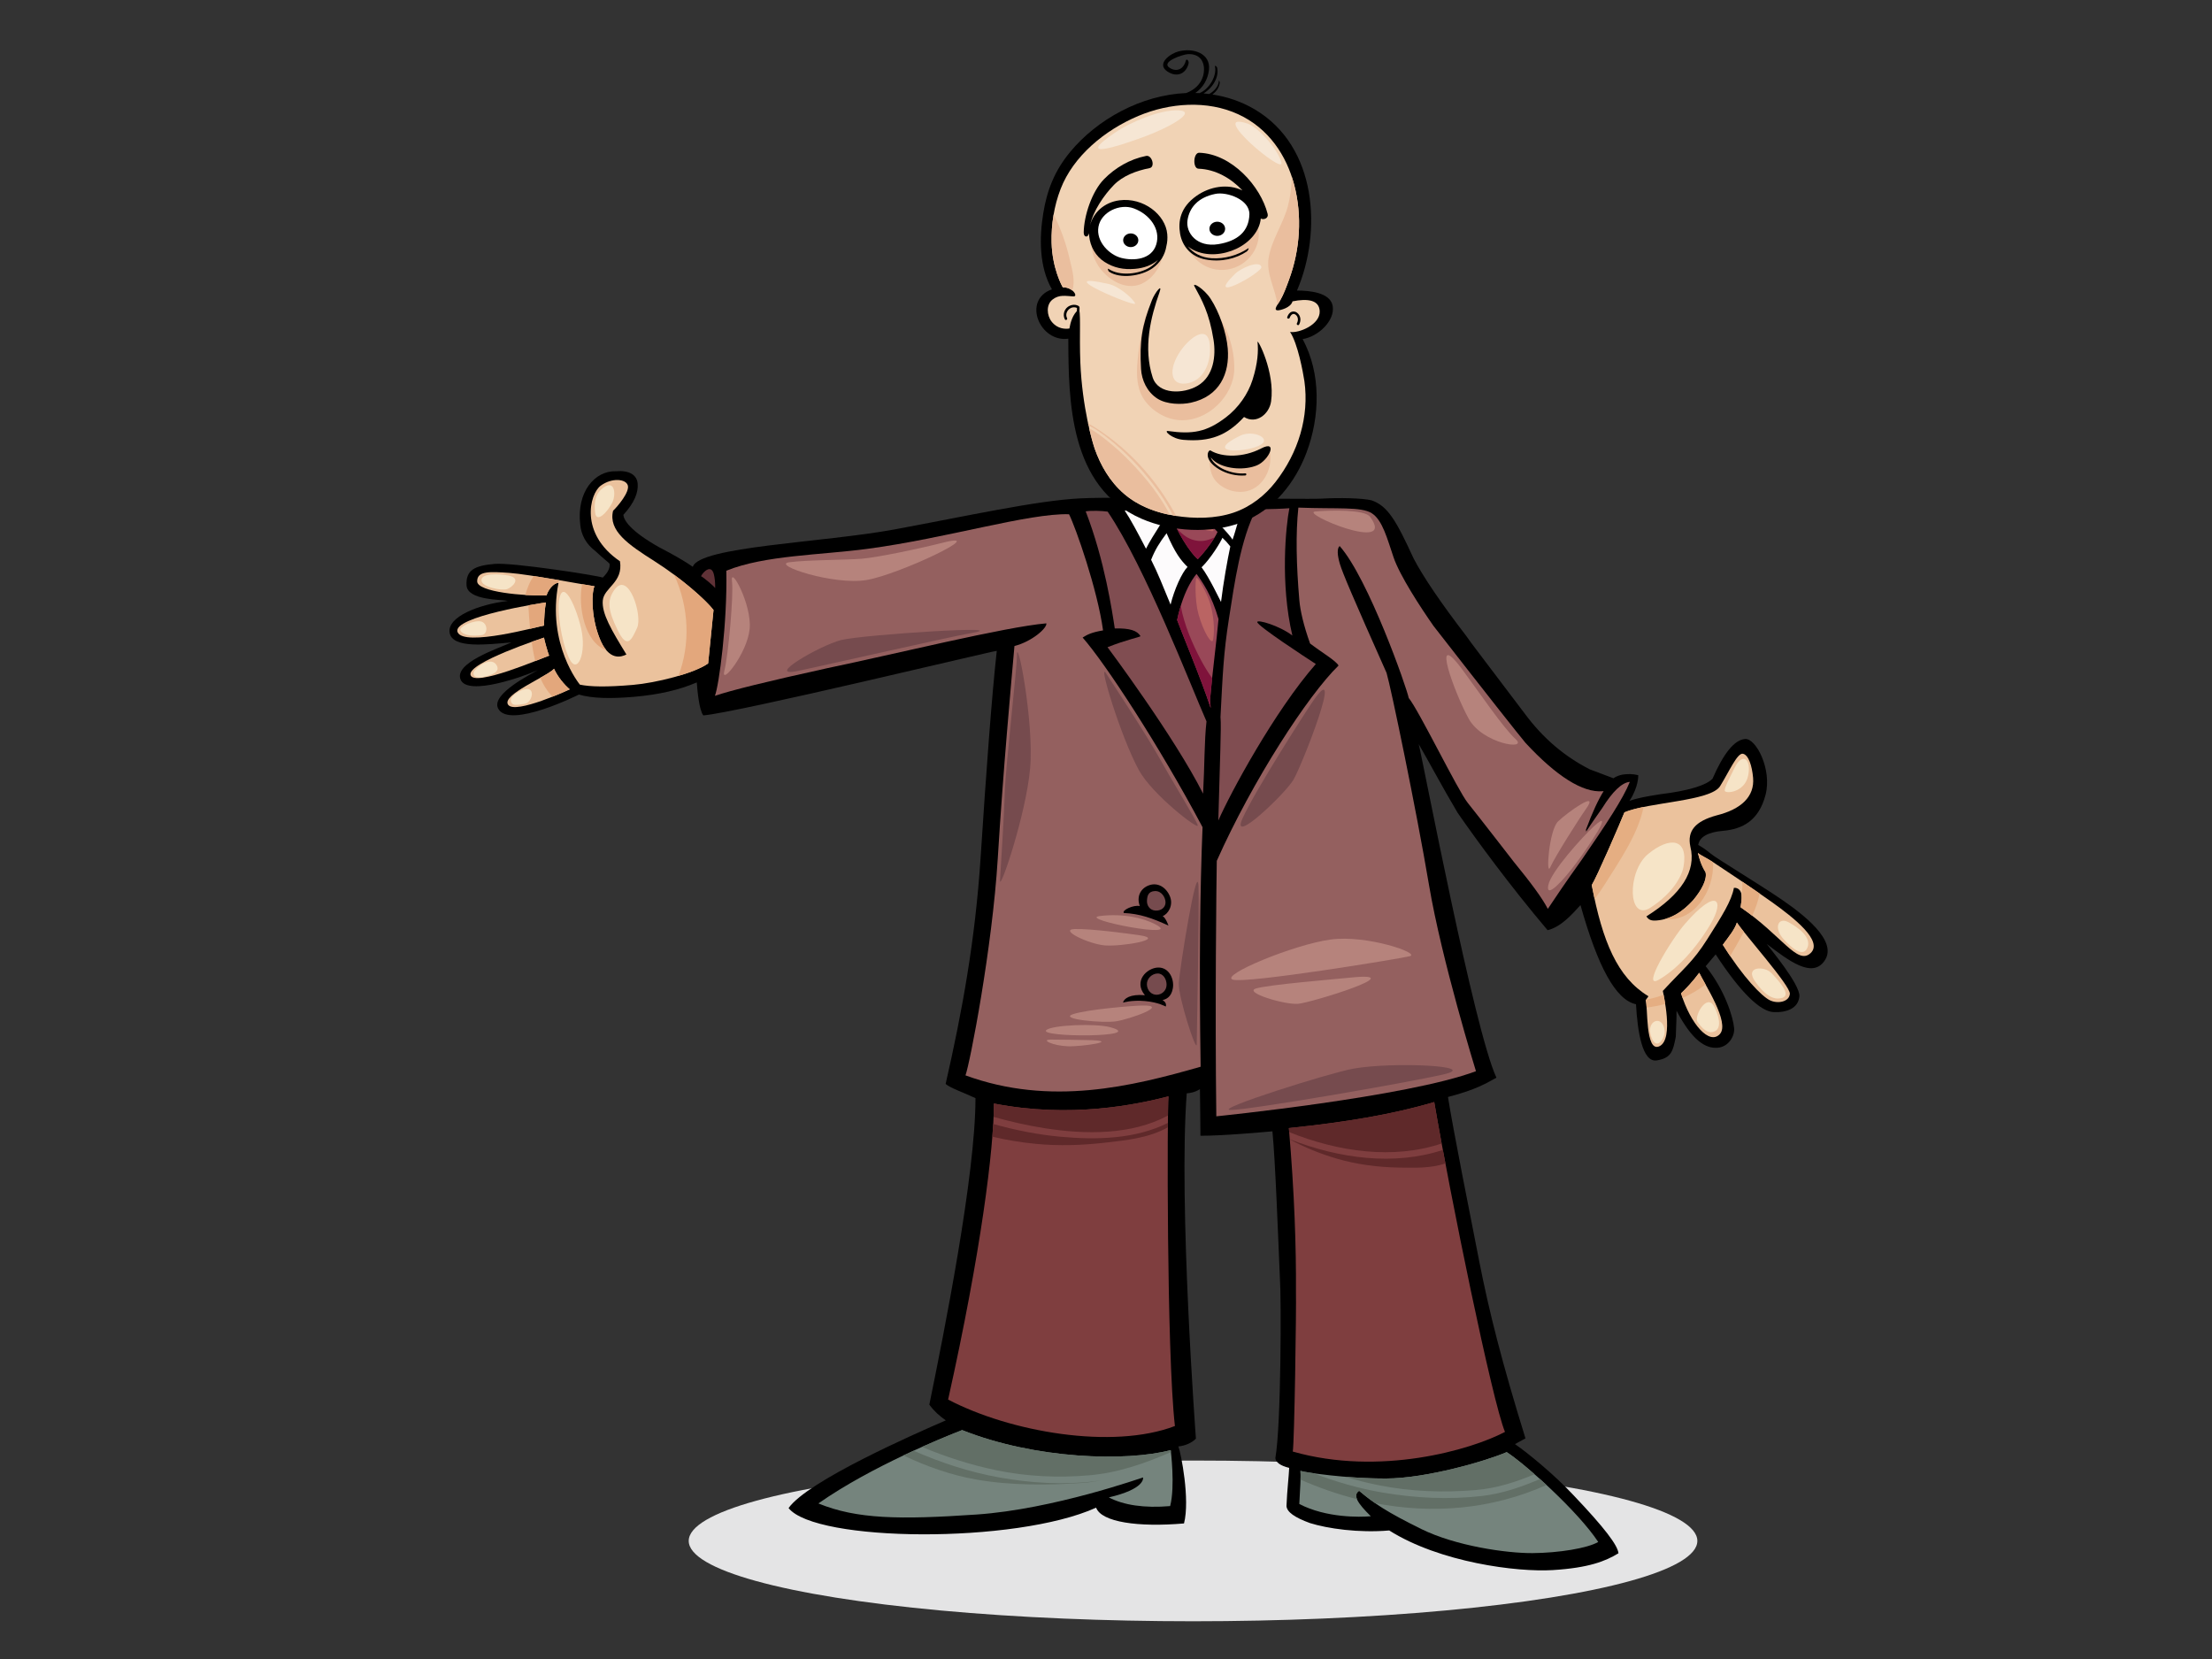 <?xml version="1.0" encoding="utf-8"?>
<!-- Generator: Adobe Illustrator 17.0.0, SVG Export Plug-In . SVG Version: 6.00 Build 0)  -->
<!DOCTYPE svg PUBLIC "-//W3C//DTD SVG 1.1//EN" "http://www.w3.org/Graphics/SVG/1.1/DTD/svg11.dtd">
<svg version="1.1" id="Layer_1" xmlns="http://www.w3.org/2000/svg" xmlns:xlink="http://www.w3.org/1999/xlink" x="0px" y="0px"
	 width="800px" height="600px" viewBox="0 0 800 600" enable-background="new 0 0 800 600" xml:space="preserve">
<rect x="0" y="0" width="800" height="600" fill="#333333" stroke="none"/>
<g>
	<g>
		<ellipse fill="#E4E4E5" cx="431.478" cy="557.289" rx="182.393" ry="29.063"/>
		<path d="M323.499,191.478c-25.779,4.765-70.574,6.137-72.934,13.516c-2.309-1.608-4.973-3.186-8.389-5.061
			c-10.961-5.562-16.449-10.511-16.728-13.739c3.967-4.319,5.453-8.061,5.174-11.29c-0.279-3.229-3.173-4.875-7.838-4.473
			c-7.658-0.257-14.314,7.468-12.936,19.277c0.309,3.588,2.053,7.052,5.531,9.643c3.148,2.984,5.066,4.263,5.098,4.623
			c0.123,1.435-0.471,2.931-2.471,4.911c-2.602-0.859-32.641-5.499-39.101-4.943c-7.174,0.618-10.473,2.178-10.174,7.744
			c0.297,5.566,13.017,5.087,14.874,5.65c-10.374,1.254-21.959,5.711-20.989,11.505c0.974,5.793,13.383,4.268,22.353,3.495
			c-4.87,2.227-20.963,7.461-18.356,13.51c2.608,6.048,23.026-1.261,27.893-3.488c-2.06,1.261-17.066,8.621-14.346,13.888
			c3.942,7.632,29.206-5.048,29.206-5.048c4.817,1.392,11.338,1.554,19.95,0.812c8.968-0.773,16.41-2.5,22.682-5.209
			c0.214,2.807,0.841,10.085,2.377,11.938c12.557-1.082,103.969-23.165,106.122-23.351c-1.81,16.192-3.858,44.13-5.828,74.495
			c-1.972,30.365-6.721,56.054-12.668,82.144c1.874,1.576,6.27,2.99,10.794,5.13c0.006,27.957-11.353,84.723-16.688,110.846
			c1.691,2.336,3.646,4.087,5.954,5.695c-11.492,4.962-50.009,21.942-56.864,31.719c9.753,12.319,82.076,13.041,111.234-0.151
			c1.9,5.258,15.276,7.127,31.78,5.705c2.235-8.636-1.093-25.392-2.027-27.847c2.337-0.24,4.739-1.192,6.336-2.819
			c0,0-6.349-85.152-3.317-124.895c1.079-0.093,2.706-0.238,4.767-1.499c0.136,5.791,0.109,11.798,0.182,16.851
			c8.345,0.006,22.447-1.294,26.036-1.603c1.048,10.629,2.024,37.124,2.729,53.692c0.464,5.382,0.47,52.558-1.67,64.481
			c0.123,1.434,1.682,2.748,5.004,3.544c-0.112,2.901-0.754,8.018-0.978,13.819c0.186,2.153,2.884,4.09,8.483,6.14
			c6.315,1.981,17.552,3.635,28.672,2.677c18.381,11.576,46.251,15.133,59.181,14.327c12.931-0.805,19.005-3.188,23.724-6.078
			c-0.247-2.869-5.079-9.26-16.207-20.953c-7.171-7.695-16.991-15.639-21.218-18.531c0,0,2.135-1.178,3.796-2.067
			c-8.511-27.462-13.135-45.797-16.7-63.937c-3.564-18.14-9.434-47.587-11.326-59.544c10.486-2.683,14.202-5.195,17.524-6.973
			c-8.076-17.31-26.48-114.272-28.112-120.638c3.816,6.539,8.146,14.84,14.066,24.812c6.607,9.552,18.864,26.313,32.547,42.483
			c4.827-1.146,8.816-5.686,11.898-9.083c6.254,22.232,12.719,34.326,20.08,35.862c0.552,9.828,2.261,21.174,7.535,20.311
			c5.276-0.863,5.852-3.393,6.854-8.539c0.254-5.444,0.304-9.064,0.274-9.421c5.743,10.921,10.579,13.749,14.885,13.379
			c3.945-0.34,6.19-4.196,5.943-7.066c-0.341-3.948-3.326-13.764-10.288-22.407c1.31-1.557,2.623-3.115,3.607-4.285
			c9.16,14.028,16.242,20.675,20.994,20.876c4.751,0.201,8.893-1.377,9.285-5.688c0.392-4.31-11.388-18.262-11.807-18.949
			c7.732,5.839,16.629,12.882,21.098,5.771c4.469-7.111-8.037-16.561-15.612-21.787c-7.575-5.227-23.7-14.945-25.647-16.585
			c-1.95-1.639-3.477-2.593-4.615-3.216c0.47-2.934,3.574-4.647,8.956-5.111c7.176-0.618,12.976-3.772,15.388-12.991
			c2.412-9.22-3.459-20.568-7.407-20.228c-3.945,0.34-7.85,5.375-11.772,14.389c-2.327,2.368-8.659,4.361-19.036,5.616
			c-4.991,0.791-8.547,1.46-10.996,2.394c3.433-5.253,3.173-9.31,3.173-9.31c-2.215-0.533-3.651-0.409-5.085-0.285
			c-1.076,0.092-2.84,0.606-3.855,1.415l-8.59-3.234c-9.076-4.639-16.869-11.197-23.415-20.031
			c-13.059-17.309-20.382-26.798-21.225-28.173c-9.364-12.204-15.582-21.428-19.037-27.998c-6.232-13.559-9.314-19.082-15.271-21.1
			c-3.322-0.797-11.541-0.991-18.048-0.608c-6.508,0.383-71.274-0.858-87.093-0.104
			C375.051,180.981,349.275,186.714,323.499,191.478z"/>
		<path fill="#804D51" d="M436.348,260.902c-0.817,7.3-0.667,15.97-1.235,26.139c-10.397-20.686-34.561-52.969-34.561-52.969
			c6.99-2.772,11.609-3.607,11.939-3.998c-1.263-2.06-3.905-2.901-9.318-2.796c-0.891-5.864-3.643-24.606-10.517-42.341
			c2.261-0.348,5.937-0.181,7.947,0.104C414.156,205.003,430.51,247.67,436.348,260.902z"/>
		<path fill="#FDFBFC" d="M414.464,198.456c-3.038-5.882-5.622-10.719-7.696-13.795c5.802,0.224,11.215,0.119,16.27,0.045
			C422.711,185.094,416.931,193.545,414.464,198.456z"/>
		<path fill="#994858" d="M432.686,184.6c1.59,1.67,4.055,3.763,7.655,7.789c-1.23,2.697-4.179,6.759-7.148,9.853
			c-3.037-2.555-7.785-10.594-8.772-14.041c0.985-1.17,1.97-2.338,3.312-3.539C429.167,184.538,431.221,184.364,432.686,184.6z"/>
		<path fill="#FDFBFC" d="M423.356,218.665c-3.193-7.677-4.424-11.012-7.041-16.207c1.485-3.742,3.001-6.129,5.593-9.606
			c3.16,7.318,5.216,9.861,7.585,12.188C427.496,207.019,424.677,213.227,423.356,218.665z"/>
		<path fill="#94605F" d="M386.626,185.983c2.415,4.751,10.323,27.358,12.309,42.007c-4.275,0.73-5.65,1.516-7.391,2.582
			c8.125,9.227,27.639,38.957,43.373,68.599c-0.922,22.851-1.242,50.89-0.692,86.628c-24.855,7.122-54.276,14.377-85.044,3.123
			c1.611-4.361,9.69-46.029,11.677-78.491c1.987-32.462,4.888-63.737,6.033-76.788c6.447-1.655,11.903-6.591,11.533-8.203
			c-15.068,1.298-55.368,11.26-79.16,16.201c-21.639,4.756-35.087,8.084-40.705,10.014c1.485-3.743,4.527-26.507,4.131-45.26
			c14.023-5.637,33.87-5.597,51.264-7.93C342.424,194.646,372.133,185.544,386.626,185.983z"/>
		<path fill="#804D51" d="M467.403,229.852c-4.645-3.576-12.793-5.939-12.7-4.862c0.125,1.435,17.742,12.929,21.187,15.161
			c-14.956,17.055-30.99,46.81-35.265,56.599c0.595-22.463,1.087-33.773,0.808-37.001c-0.031-0.359-0.031-0.359-0.031-0.359
			c0.823-15.613,1.059-22.821,3.07-35.687c2.01-12.866,4.191-28.601,9.821-39.472c5.414-0.105,9.519-0.21,12.031-0.426
			C465.056,190.059,462.944,211.007,467.403,229.852z"/>
		<path fill="#94605F" d="M518.439,226.364c19.51,25.066,30.466,38.942,33.286,42.313c11.16,12.05,20.716,18.094,27.893,17.476
			l0.357-0.031c-1.905,3.055-4.046,7.578-6.389,13.925c0,0,0.03,0.357,0.061,0.717c2.233-3.446,4.171-6.144,5.777-8.449
			c3.812-6.112,7.151-9.293,10.022-9.54l0,0c-2.375,5.988-8.45,15.186-17.445,28.253c-5.808,8.09-9.651,13.843-12.211,17.678
			c-2.164-4.15-6.247-9.582-12.309-17.012c0,0-13.096-16.916-16.658-21.335c-3.564-4.421-17.711-33.536-21.342-37.921
			c-0.668-3.557-14.567-43.203-24.979-54.957c-1.014,0.81-0.852,3.341,0.098,6.526c0.952,3.185,4.769,12.211,16.87,39.361
			c1.508,4.931,10.775,49.554,15.351,76.723c4.576,27.169,16.977,67.32,16.977,67.32c-24.774,9.337-93.905,16.323-93.905,16.323
			c-0.504-39.498,0.041-85.519,0.171-92.397c12.877-28.924,32.982-59.904,44.038-70.63c-0.986-1.798-6.107-4.759-10.296-7.966
			c-2.383-6.663-3.564-11.984-3.873-15.572c-1.113-12.916-1.355-24.1-0.364-33.584c14.219,0.552,22.699-0.405,26.561,2.048
			c3.864,2.454,5.593,9.236,7.859,15.912C506.256,208.223,513.905,219.888,518.439,226.364z"/>
		<path fill="#FDFBFC" d="M449.384,184.243c-1.249,2.275-2.165,6.845-3.618,10.945c-0.873-1.732-8.504-9.561-10.032-10.513
			C440.399,184.273,445.796,184.552,449.384,184.243z"/>
		<path fill="#FDFBFC" d="M434.564,205.175c3.335-3.226,6.941-9.188,7.536-10.684c1.006,0.924,1.835,1.81,2.861,3.132
			c-1.033,4.787-2.514,13.139-3.361,20.081C441.179,217.017,437.414,208.906,434.564,205.175z"/>
		<path fill="#994858" d="M437.865,256.08c-3.44-10.547-10.996-28.554-12.143-31.845c2.486-11.875,7.031-16.661,7.031-16.661
			c1.985,2.697,5.485,7.688,7.94,16.326c-0.724,8.375-2.179,18.751-3.075,29.311c0.061,0.718,0.092,1.075,0.154,1.794
			C437.802,255.363,437.834,255.723,437.865,256.08z"/>
		<path fill="#7F133B" d="M431.23,195.171c3.122,1,5.425,0.359,8.06-0.827c-1.486,2.485-3.779,5.482-6.095,7.898
			c-2.356-1.982-5.733-7.253-7.593-11.132C427.167,192.844,428.97,194.448,431.23,195.171z"/>
		<path fill="#7F133B" d="M437.865,256.08c-3.44-10.547-10.996-28.554-12.143-31.845c0.393-1.88,0.842-3.564,1.313-5.098
			c1.235,6.959,4.377,14.059,7.337,19.639c1.214,2.287,2.551,4.451,4.011,6.489c-0.277,2.618-0.539,5.275-0.766,7.945
			L437.865,256.08z"/>
		<path fill="#EBC29D" d="M236.737,202.98c9.534,6.051,18.466,13.903,21.318,17.634l-1.948,19.324
			c-5.178,3.668-18.915,7.052-27.164,7.763c-9.69,0.835-15.531,0.681-19.211-0.086c0,0-12.097-14.536-7.749-36.752
			c-0.748-0.295-3.191,1.146-4.347,4.499c-7.921,0.224-24.998-1.205-25.055-5.094c-0.056-3.889,4.762-3.543,11.676-3.069
			c6.913,0.473,28.943,4.63,30.769,4.833c-0.954,1.529-1.508,10.361,1.813,18.781c3.323,8.419,7.919,6.802,9.711,5.889
			c-5.471-8.926-8.953-14.813-8.548-19.505c0.403-4.693,7.487-6.526,6.215-14.206c-14.762-10.029-10.963-24.408-6.941-27.351
			c4.022-2.943,9.104-2.465,9.789-0.067c0.684,2.397-3.669,7.562-5.338,9.153C219.965,192.006,227.205,196.929,236.737,202.98z"/>
		<path fill="#E3A77C" d="M219.239,235.087c-7.819-2.655-10.277-15.833-8.71-23.81c2.363,0.414,4.047,0.705,4.496,0.755
			c-0.954,1.529-1.508,10.361,1.813,18.781C217.588,232.716,218.406,234.085,219.239,235.087z"/>
		<path fill="#E3A77C" d="M193.07,208.33c2.982,0.46,6.234,1.003,9.309,1.529c-0.235,0.326-0.486,0.644-0.71,0.979
			c-0.967,0.081-3.004,1.543-4.034,4.524c-2.076,0.059-4.785,0.002-7.651-0.181C190.703,212.598,191.696,210.131,193.07,208.33z"/>
		<path fill="#E3A77C" d="M243.781,207.832c6.627,4.915,12.145,9.997,14.275,12.782l-1.948,19.324
			c-2.305,1.632-6.308,3.208-10.765,4.517C249.736,233.017,249.242,219.617,243.781,207.832z"/>
		<path fill="#603237" d="M258.654,212.699c-0.422-0.687-4.357-3.999-5.106-4.295c0.298-0.749,2.304-3.406,3.772-2.31
			C258.788,207.19,258.654,212.699,258.654,212.699z"/>
		<path fill="#EBC29D" d="M170.181,244.152c-1.384-4.426,26.564-13.555,26.564-13.555c0.062,0.718,1.4,5.477,1.852,6.524
			C195.785,238.084,171.568,248.577,170.181,244.152z"/>
		<path fill="#E3A77C" d="M192.273,232.137c2.665-0.95,4.472-1.541,4.472-1.541c0.062,0.718,1.4,5.477,1.852,6.524
			c-0.665,0.228-2.536,0.992-5.009,1.962C193.023,236.756,192.6,234.447,192.273,232.137z"/>
		<path fill="#EBC29D" d="M165.485,228.592c-2.154-5.544,30.895-10.616,31.97-10.709c-0.501,2.574-0.611,5.475-0.724,8.376
			C195.298,226.383,167.639,234.138,165.485,228.592z"/>
		<path fill="#E3A77C" d="M191.713,227.418c-0.266-2.777-0.452-5.597-0.64-8.486c3.541-0.644,6.098-1.023,6.382-1.048
			c-0.501,2.574-0.611,5.475-0.724,8.376C196.381,226.29,194.448,226.779,191.713,227.418z"/>
		<path fill="#EBC29D" d="M200.378,241.854c1.284,2.893,3.734,5.813,5.682,7.452c0,0-19.674,9.179-22.275,5.586
			C181.185,251.298,198.083,244.583,200.378,241.854z"/>
		<path fill="#E3A77C" d="M195.415,245.124c2.339-1.314,4.288-2.466,4.963-3.27c1.284,2.893,3.734,5.813,5.682,7.452
			c0,0-2.701,1.26-6.235,2.663C198.021,250.079,196.518,247.852,195.415,245.124z"/>
		<path d="M199.341,239.771c-0.032-0.359-0.032-0.359-0.032-0.359S199.31,239.412,199.341,239.771z"/>
		<path fill="#7F3E3F" d="M422.585,396.519c-0.44,3.291-0.716,92.417,2.34,119.22c-22.597,8.653-59.658,2.162-82.026-9.566
			c11.991-53.809,16.524-90.796,16.568-107.066C387.275,404.509,410.872,399.523,422.585,396.519z"/>
		<path fill="#7F3E3F" d="M518.71,398.573c5.845,34.139,21.042,108.48,25.589,119.292c-12.35,6.528-45.298,16.074-76.752,7.111
			c0.593-3.032,1.319-51.798,1.153-57.932c0.104-15.547-0.52-35.373-2.562-59.056C486.2,405.896,503.201,403.163,518.71,398.573z"/>
		<path fill="#5F292A" d="M377.915,408.047c-6.288-0.989-12.475-2.388-18.571-4.106c0.078-1.771,0.12-3.389,0.122-4.835
			c27.809,5.402,51.406,0.416,63.119-2.588c-0.067,0.499-0.13,2.99-0.177,6.931C409.194,410.564,392.491,410.335,377.915,408.047z"
			/>
		<path fill="#5F292A" d="M399.394,413.295c-8.121,0.912-16.355,1.19-24.503,0.419c-5.389-0.509-10.753-1.361-15.999-2.626
			c0.13-1.612,0.237-3.149,0.321-4.584c7.963,2.233,16.078,3.857,24.263,4.606c13.146,1.204,27.158,0.883,38.902-4.987
			c-0.005,0.509-0.009,1.061-0.014,1.604C415.466,411.603,407.207,412.418,399.394,413.295z"/>
		<path fill="#5F292A" d="M506.008,422.267c-7.562-0.115-15.191-1.094-22.466-3.207c-5.976-1.738-11.688-4.073-17.062-6.982
			c-0.001-0.013-0.003-0.025-0.003-0.038c17.971,7.009,37.789,9.625,55.353,3.861c0.297,1.583,0.603,3.211,0.914,4.855
			C517.491,422.593,511.447,422.35,506.008,422.267z"/>
		<path fill="#5F292A" d="M466.262,409.456c-0.043-0.492-0.081-0.975-0.125-1.468c20.062-2.092,37.064-4.824,52.573-9.415
			c0.753,4.4,1.663,9.472,2.686,14.987C503.932,419.407,484.108,416.626,466.262,409.456z"/>
		<path fill="#75847D" d="M423.198,544.695c-9.328,0.804-16.875-0.344-22.176-3.14c12.954-3.02,12.423-6.854,12.392-7.211
			c-0.36,0.032-32.331,11.496-60.228,13.405c-27.893,1.906-43.348,1.668-57.209-4.008c19.349-13.569,46.035-24.21,51.98-26.528
			c26.602,10.566,59.457,11.461,75.447,7.234C423.404,524.446,425.068,537.579,423.198,544.695z"/>
		<path fill="#75847D" d="M501.28,534.721c14.625-0.034,36.229-6.336,43.636-9.543c6.892,4.468,25.799,21.419,33.108,32.493
			c-3.922,2.293-14.309,3.964-23.739,4.031c-9.43,0.07-27.84-2.59-40.233-8.699c-12.392-6.109-17.052-9.237-22.509-13.828
			c-2.384,1.571-0.65,4.403,4.232,9.197c-3.947,0.34-16.085,0.641-25.87-4.439c0.253-5.444,0.631-9.45,0.414-11.964
			C472.175,532.533,486.655,534.753,501.28,534.721z"/>
		<path fill="#626F66" d="M393.953,533.563c-11.295,0.98-22.699,0.456-33.812-1.869c-9.214-1.924-18.108-4.797-26.697-8.4
			c6.844-3.057,12.223-5.191,14.513-6.083c26.602,10.566,59.457,11.461,75.447,7.234c0,0,0.033,0.261,0.083,0.714
			C414.046,529.296,404.376,532.657,393.953,533.563z"/>
		<path fill="#626F66" d="M391.652,536.309c-12.603,0.869-25.994,0.983-38.476-1.195c-9.247-1.613-18.015-4.738-26.44-8.73
			c1.251-0.594,2.485-1.173,3.674-1.718c9.992,4.396,20.396,7.789,31.161,9.705c11.355,2.019,23.038,2.739,34.519,1.335
			c0.697-0.085,1.385-0.201,2.075-0.307C396.037,535.833,393.871,536.154,391.652,536.309z"/>
		<path fill="#626F66" d="M533.663,538.902c-11.681,0.976-23.475,0.56-34.987-1.744c-4.169-0.836-8.269-1.873-12.304-3.078
			c4.585,0.379,9.733,0.653,14.909,0.641c14.625-0.034,36.229-6.336,43.636-9.543c2.308,1.496,5.968,4.397,10.087,8.005
			C548.232,535.986,541.33,538.262,533.663,538.902z"/>
		<path fill="#626F66" d="M497.359,543.653c-2.084-1.442-3.903-2.872-5.816-4.478c-1.088,0.716-1.31,1.698-0.776,3.006
			c-6.954-1.751-13.789-4.121-20.411-7.052c0.038-1.227,0.037-2.291-0.038-3.16c0.553,0.167,2.249,0.485,4.716,0.845
			c8.083,3.108,16.421,5.523,25.007,6.992c11.786,2.014,23.859,2.604,35.76,1.252c7.552-0.857,14.41-3.275,21.158-6.137
			c0.772,0.697,1.559,1.416,2.349,2.148C539.334,546.001,517.944,547.612,497.359,543.653z"/>
		<path fill="#EBC29D" d="M620.853,294.889c-7.768,2.114-10.719,5.623-9.508,11.302l0,0c2.207,8.845-3.21,17.265-15.898,25.226
			c0.841,1.373,1.949,1.64,3.742,1.485c5.023-0.433,9.144-2.957,13.111-7.274c3.279-3.897,5.121-7.671,4.547-10.152
			c-1.684-2.746-2.228-4.868-2.772-6.99c1.168,0.984,3.366,1.892,5.721,3.483c2.356,1.591,13.192,8.678,21.005,14.266
			c7.813,5.589,18.78,14.113,13.99,18.503c-4.794,4.389-10.308-6.342-25.289-16.617c0.234-1.466,0.469-2.931,0.346-4.366
			c-0.155-1.794-1.324-2.778-2.76-2.655c-0.833,4.709-4.331,10.204-9.607,18.541c-5.276,8.337-8.492,10.489-16.097,18.736
			c0.062,0.719,4.122,17.333-1.169,19.98c-5.29,2.65-4.169-14.821-5.041-16.554c0.625-1.137,0.982-1.168,0.952-1.529
			c-11.167-6.774-16.561-19.75-20.448-40.165c1.903-3.055,10.342-22.579,11.826-26.321c8.94-3.744,31.218-3.984,34.606-9.489
			c3.388-5.504,6.242-12.127,8.265-11.69c2.024,0.436,3.281,4.391,3.653,8.696C634.615,288.122,629.699,292.68,620.853,294.889z"/>
		<path fill="#EBC29D" d="M623.081,341.686c2.265-3.087,4.232-5.425,5.09-8.029c2.914,4.448,19.363,22.849,19.155,25.769
			c-0.205,2.919-4.412,3.741-7.284,2.308C637.171,360.302,630.479,353.547,623.081,341.686z"/>
		<path fill="#EBC29D" d="M607.968,359.253c1.67-1.588,3.996-3.959,6.589-7.433c1.775,3.825,11.213,18.074,7.451,22.161
			C618.244,378.067,611.468,370.522,607.968,359.253z"/>
		<path fill="#E5AE82" d="M580.531,319.613c-1.225,1.963-2.497,3.793-3.823,5.512c-0.354-1.625-0.7-3.284-1.029-5.017
			c1.903-3.055,10.342-22.579,11.826-26.321c1.832-0.767,4.225-1.385,6.897-1.933C592.577,301.604,585.303,311.973,580.531,319.613z
			"/>
		<path fill="#E5AE82" d="M633.704,331.191c-1.313-1.018-2.71-2.046-4.202-3.071c0.234-1.466,0.469-2.931,0.346-4.366
			c-0.003-0.024-0.008-0.043-0.01-0.066c0.28-1.578,0.38-3.2,0.302-4.816c2.029,1.368,4.158,2.819,6.237,4.258
			C635.879,325.92,634.903,328.591,633.704,331.191z"/>
		<path fill="#E5AE82" d="M614.074,308.486c1.128,0.95,3.22,1.836,5.482,3.328c0,0.025-0.013,0.043-0.01,0.069
			c0.523,10.531-7.169,21.753-17.487,20.496c3.767-1.001,7.059-3.288,10.241-6.751c3.279-3.897,5.121-7.671,4.547-10.152
			C615.162,312.73,614.619,310.608,614.074,308.486z"/>
		<path fill="#E5AE82" d="M595.322,361.552c2.172-0.436,4.294-0.995,6.331-1.802c0.165,0.839,0.388,1.995,0.601,3.338
			c-2.202,0.587-4.448,1.021-6.732,1.321c-0.081-1.298-0.174-2.264-0.347-2.607C595.226,361.708,595.273,361.632,595.322,361.552z"
			/>
		<path fill="#E5AE82" d="M629.748,338.736c-1.308,2.366-2.606,4.741-4.019,7.026c-0.87-1.284-1.753-2.641-2.648-4.076
			c2.265-3.087,4.232-5.425,5.09-8.029c0.496,0.759,1.394,1.931,2.529,3.356C630.384,337.589,630.066,338.163,629.748,338.736z"/>
		<path fill="#E5AE82" d="M608.525,360.913c-0.191-0.546-0.38-1.096-0.557-1.661c1.67-1.588,3.996-3.959,6.589-7.433
			c0.421,0.906,1.277,2.41,2.282,4.214C614.206,358.048,611.424,359.653,608.525,360.913z"/>
		<path d="M415.557,320.174c-3.216,1.167-4.547,4.252-3.328,7.517c-2.214-0.533-6.597,1.497-5.786,2.51
			c5.72,0.246,10.29,1.856,16.153,4.549c0,0-0.964-2.81-2.101-3.433c1.916-0.698,3.968-3.83,2.639-7.097
			C421.806,320.951,418.772,319.009,415.557,320.174z"/>
		<path fill="#764B4E" d="M421.526,326.474c-0.065,1.694-1.537,2.982-3.659,2.848c-2.121-0.134-3.122-1.947-3.047-3.536
			c0.073-1.589,0.34-3.406,2.861-3.518C420.205,322.156,421.591,324.78,421.526,326.474z"/>
		<path d="M406.177,362.616c0,0,2.973-0.994,7.863-0.572c4.891,0.423,7.557,1.987,7.557,1.987c0,0,0.626-1.32-1.15-2.328
			c1.239-0.317,3.183-1.013,3.738-4.319c0.553-3.306-1.388-7.596-5.387-7.462c-3.997,0.133-8.969,4.888-4.729,10.01
			C408.751,359.439,406.41,361.15,406.177,362.616z"/>
		<path fill="#764B4E" d="M414.792,356.07c-0.085-2.209,1.874-3.96,3.874-3.994c2.003-0.034,3.237,2.01,3.242,4.059
			c0.008,2.048-1.631,3.578-3.525,3.636C416.487,359.828,414.877,358.279,414.792,356.07z"/>
		<path fill="#F6E4C7" d="M608.884,313.41c-0.547,3.214-3.651,9.448-11.915,14.828c-8.265,5.381-8.635-13.057-0.86-19.41
			C603.881,302.475,610.636,303.112,608.884,313.41z"/>
		<path fill="#F6E4C7" d="M627.323,277.723c-1.267,2.627-3.659,7.012-3.555,8.221c0.104,1.209,7.173,0.803,8.466-5.398
			C633.527,274.345,630.077,272.005,627.323,277.723z"/>
		<path fill="#F6E4C7" d="M609.446,334.065c-5.081,5.842-16.003,23.908-9.616,20.314c6.389-3.595,13.453-11.106,18.77-20.088
			C623.914,325.308,620.895,320.9,609.446,334.065z"/>
		<path fill="#F6E4C7" d="M640.615,351.879c-2.398-2.521-9.831-2.553-5.818,3.139c3.237,4.592,6.511,6.941,9.84,5.85
			C647.968,359.776,643.292,354.693,640.615,351.879z"/>
		<path fill="#F6E4C7" d="M645.267,339.908c2.103,2.259,6.669,6.732,8.372,2.932c1.702-3.8-3.28-7.43-6.896-9.351
			C643.127,331.568,641.24,335.588,645.267,339.908z"/>
		<path fill="#F6E4C7" d="M619.942,364.012c1.285,2.432,3.078,7.447,0.361,8.899c-2.716,1.453-4.99-1.395-6.373-3.306
			C612.548,367.693,617.275,358.965,619.942,364.012z"/>
		<path fill="#F6E4C7" d="M602.049,373.064c0.122,2.258-3,7.566-4.931,1.643C595.186,368.784,601.713,366.801,602.049,373.064z"/>
		<path fill="#F6E4C7" d="M222.312,213.175c-2.91,3.905-2.379,7.715,1.068,14.725c3.447,7.01,4.982,3.63,7.033-0.809
			C232.466,222.651,227.375,206.385,222.312,213.175z"/>
		<path fill="#F6E4C7" d="M202.171,217.346c-0.523,3.854,0.595,13.954,3.604,20.596c3.006,6.641,6.546-1.782,4.335-10.928
			C207.901,217.867,203.289,209.131,202.171,217.346z"/>
		<path fill="#F6E4C7" d="M217.375,177.066c-2.008,1.838-2.64,4.693-2.111,8.504c0.533,3.81,4.617-0.601,6.169-3.779
			C222.988,178.612,222.264,172.585,217.375,177.066z"/>
		<path fill="#F6E4C7" d="M183.925,208.161c-3.134-0.628-9.827-0.979-9.802,1.657c0.023,2.636,7.431,3.824,9.213,3.265
			C185.114,212.525,188.882,209.155,183.925,208.161z"/>
		<path fill="#F6E4C7" d="M174.199,224.832c-2.303-0.817-8.578,1.754-7.634,3.296c0.947,1.542,3.837,2.105,7.648,1.573
			C176.443,229.391,176.502,225.649,174.199,224.832z"/>
		<path fill="#F6E4C7" d="M171.662,242.505c-0.974,1.082-0.344,3.074,2.847,2.394c3.187-0.681,6.542-1.782,5.107-4.297
			C178.185,238.087,174.44,239.424,171.662,242.505z"/>
		<path fill="#F6E4C7" d="M188.326,249.797c-1.64,0.767-4.057,2.379-3.515,3.957c0.542,1.577,1.934,1.254,4.939,0.792
			C192.755,254.084,194.18,247.06,188.326,249.797z"/>
		<path fill="#BA6463" d="M438.825,191.679c-0.917-1.048-5.202-5.511-6.691-6.102c-1.489-0.59-2.831,0.553-2.331,2.77
			C430.304,190.564,440.077,193.113,438.825,191.679z"/>
		<path fill="#BA6463" d="M433.428,222.044c-1.384-5.049-1.084-12.509-0.812-12.979c0.486-0.84,4.095,5.811,5.127,9.422
			s1.692,8.896,1.006,12.86C438.361,233.589,435.232,228.63,433.428,222.044z"/>
		<path fill="#B6837C" d="M341.005,196.274c-9.243,2.342-23.733,5.314-29.25,5.79c-5.516,0.475-19.906,0.408-26.368,1.292
			c-6.463,0.884,16.09,8.421,28.013,6.412C325.323,207.76,358.601,191.816,341.005,196.274z"/>
		<path fill="#B6837C" d="M264.743,210.367c0.618,4.529-1.304,26.592-2.776,32.276c-1.471,5.684,8.286-6.272,9.154-15.173
			C271.987,218.568,263.858,203.904,264.743,210.367z"/>
		<path fill="#B6837C" d="M417.619,334.165c-4.195-2.116-11.453-3.917-19.862-2.865
			C389.348,332.351,429.239,340.028,417.619,334.165z"/>
		<path fill="#B6837C" d="M412.085,338.238c-3.987-0.575-17.533-2.412-23.402-2.233c-5.869,0.179,5.046,5.45,10.971,5.92
			C405.578,342.395,422.016,339.67,412.085,338.238z"/>
		<path fill="#B6837C" d="M412.969,363.66c-3.257,0.078-19.498,1.354-24.902,3.127c-5.405,1.774,10.747,3.324,15.587,2.579
			C408.493,368.623,423.409,363.415,412.969,363.66z"/>
		<path fill="#B6837C" d="M401.549,371.51c-5.382-1.459-20.991-0.806-23.122,1.013C375.205,375.27,415.273,375.23,401.549,371.51z"
			/>
		<path fill="#B6837C" d="M393.124,376.159c-2.626-0.036-9.171-0.19-13.092-0.179c-3.922,0.011,0.845,2.216,6.093,2.417
			C391.372,378.598,406.216,376.338,393.124,376.159z"/>
		<path fill="#B6837C" d="M495.478,186.883c-1.938-2.62-13.937-2.395-19.778-1.891C469.86,185.495,505.469,200.406,495.478,186.883z
			"/>
		<path fill="#B6837C" d="M528.66,241.886c6.482,8.69,14.91,21.272,19.519,25.451c4.609,4.179-11.951,1.684-16.98-7.363
			C526.171,250.927,517.202,226.528,528.66,241.886z"/>
		<path fill="#B6837C" d="M576.4,298.903c-3.911,3.581-15.588,16.381-16.466,21.361c-0.879,4.979,5.405-1.773,10.093-8.062
			C574.715,305.914,584.276,291.686,576.4,298.903z"/>
		<path fill="#B6837C" d="M573.568,292.609c-2.286,3.186-11.257,17.316-12.896,21.053c-1.639,3.737-0.498-13.361,2.821-16.589
			C566.81,293.846,578.822,285.291,573.568,292.609z"/>
		<path fill="#B6837C" d="M481.198,339.8c-13.238,1.794-40.077,12.935-35.365,14.49c4.711,1.555,59.836-7.446,63.999-8.459
			C513.994,344.819,494.446,338.004,481.198,339.8z"/>
		<path fill="#B6837C" d="M488.594,353.546c-6.807,0.686-29.529,2.545-34.313,3.938c-4.784,1.393,10.322,5.975,15.19,5.556
			C474.338,362.621,510.957,351.292,488.594,353.546z"/>
		<path fill="#764B4E" d="M350.376,229.138c-6.456,1.093-48.764,10.741-61.604,13.482c-12.841,2.741,7.71-9.164,15.386-11.133
			C311.833,229.518,370.031,225.809,350.376,229.138z"/>
		<path fill="#764B4E" d="M367.765,237.447c0.057,3.962-4.08,39.907-4.326,48.428c-0.247,8.521-1.516,27.918-1.773,32.517
			c-0.258,4.599,9.4-23.694,10.893-40.495C374.052,261.096,367.63,228.305,367.765,237.447z"/>
		<path fill="#764B4E" d="M399.997,243.495c2.411,3.716,14.288,21.652,19.699,31.32c5.41,9.668,12.99,21.764,13.482,23.683
			c0.492,1.919-16.478-11.097-21.344-20.063C405.227,266.255,396.98,238.852,399.997,243.495z"/>
		<path fill="#764B4E" d="M474.759,253.724c-2.763,4.03-21.06,32.545-25.44,42.402c-4.38,9.858,15.257-8.834,18.407-14.009
			C470.876,276.942,486.665,236.352,474.759,253.724z"/>
		<path fill="#764B4E" d="M489.472,386.489c-8.711,1.555-50.7,14.83-44.479,14.949c6.221,0.117,63.238-9.701,77.023-12.85
			C535.802,385.438,503.637,383.961,489.472,386.489z"/>
		<path fill="#764B4E" d="M433.43,320.379c0.372,7.222-0.606,53.665-0.622,57.263c-0.017,3.597-6.702-17.076-6.472-21.999
			C426.564,350.72,432.944,310.941,433.43,320.379z"/>
	</g>
	<g>
		<path d="M481.992,110.712c-0.8-4.98-8.411-5.607-12.911-5.637c9.019-21.047,7.457-52.091-15.316-65.532
			c-4.805-2.835-9.972-4.56-15.266-5.369c1.017-0.792,2.344-2.076,2.641-4.168c0.071-0.487-0.315-1.148-0.338-0.66
			c-0.089,1.844-1.674,3.648-3.496,4.655c-0.674-0.085-1.349-0.165-2.027-0.22c3.438-2.071,5.705-6.076,4.901-9.333
			c-0.118-0.478-0.902-0.918-0.782-0.44c0.793,3.212-1.947,8.22-5.612,9.672c-0.492-0.025-0.985-0.045-1.478-0.056
			c2.749-1.906,4.528-4.819,4.933-8.378c0.677-5.917-5.664-8.071-11.05-6.642c-3.059,0.812-8.059,4.483-4.032,7.213
			c3.624,2.454,6.892,0.698,7.706-2.862c0.22-0.955-0.776-1.969-0.996-1.009c-0.575,2.509-2.751,4.279-5.522,2.787
			c-4.214-2.27,4.464-5.041,6.193-5.144c5.282-0.314,6.636,4.032,5.575,7.892c-0.817,2.964-3.178,5.067-6.099,6.166
			c-16.327,0.709-32.216,9.506-41.974,21.302c-5.642,6.821-8.387,13.854-9.743,22.247c-1.429,8.831-1.5,19.327,3.144,27.436
			c-10.901,3.896-4.37,19.297,5.93,17.856c0.07,22.472,0.338,53.734,26.5,65.124c10.842,4.718,25.041,5.515,36.218,1.3
			c11.738-4.426,19.467-14.696,23.426-25.236c4.886-13.006,5.355-28.483-1.397-41.042
			C476.67,121.785,482.847,116.039,481.992,110.712z"/>
		<path fill="#F1D3B5" d="M466.567,120.054c2.812,4.218,4.685,14.568,5.187,17.797c1.788,12.8-2.159,25.81-10.449,36.465
			c-3.746,4.816-8.976,8.997-15.144,11.08c-6.681,2.255-14.211,2.249-21.173,1.152c-6.889-1.085-13.411-3.588-18.496-7.991
			c-5.107-4.421-8.411-10.193-10.557-16.216c-0.79-2.217-4.548-14.96-5.219-31.295c-0.411-10.019,0.335-19.831-0.735-18.989
			c-2.037,1.607-2.877,4.703-3.211,6.753c-1.472,0.239-4.349,0.18-6.422-2.473c-1.784-2.281-2.074-6.148,0.335-8.017
			c2.408-1.868,4.683-1.266,7.531-1.121c1.807,0.092-0.172-3.339-3.835-3.294c-0.352-0.55-3.831-6.977-4.052-16.159
			c-0.16-6.537,0.869-13.216,3.257-19.406c4.551-11.789,15.831-21.258,28.187-26.442c11.221-4.706,24.789-5.747,36.049-0.572
			c11.027,5.068,17.491,14.962,20.253,25.55c2.922,11.227,2.144,23.421-1.903,34.344c-0.916,2.468-1.864,5.155-3.201,7.462
			c-0.861,1.476-2.631,3.547-0.804,3.557c0.826,0.004,4.688-0.927,5.285-3.256c5.417-1.085,9.616-0.541,9.833,3.497
			C477.548,117.421,469.713,120.594,466.567,120.054z"/>
		<path fill="#EABE9E" d="M440.95,124.559c0.258,3.418,0.487,7.377-1.05,10.592c-2.111,4.418-6.917,7.461-12.006,7.923
			c-18.475,1.679-12.276-22.386-10.557-33.053c-0.017-0.062-0.019-0.129-0.001-0.203v-0.855c-2.556,2.788-3.529,6.947-4.261,10.425
			c-0.793,3.774-1.37,7.629-1.693,11.466c-0.368,4.352-0.338,9.166,2.033,13.071c2.622,4.316,7.847,7.704,13.188,8.029
			c10.27,0.624,19.587-8.877,19.793-18.339c0.159-7.351-2.518-16.735-8.364-22.105C439.404,115.765,440.619,120.113,440.95,124.559z
			"/>
		<path fill="#EABE9E" d="M438.783,165.495c-1.295-0.383-1.427,1.087-1.299,2.385c0.121,1.241,0.363,2.511,0.805,3.69
			c1.466,3.907,6.149,6.402,10.401,6.334c8.286-0.128,12.462-9.436,10.164-16.225C454.033,165.93,444.52,169.739,438.783,165.495z"
			/>
		<path fill="#EABE9E" d="M465.808,74.471c-1.672,6.361-5.763,12.003-6.949,18.516c-1.092,5.984,2.415,11.388,3.154,17.2
			c0.312-0.504,0.678-1.036,0.954-1.506c1.337-2.307,2.285-4.994,3.201-7.462c4.047-10.923,4.826-23.117,1.903-34.344
			c-0.26-0.996-0.564-1.983-0.889-2.962C467.115,67.478,466.717,71.015,465.808,74.471z"/>
		<path fill="#EABE9E" d="M384.46,85.47c-0.961-2.676-2.076-5.335-3.398-7.89c-0.578,3.368-0.819,6.784-0.737,10.163
			c0.221,9.182,3.7,15.61,4.052,16.159c1.457-0.018,2.64,0.517,3.434,1.158c1.136-3.323,0.013-7.219-0.747-10.515
			C386.362,91.483,385.526,88.44,384.46,85.47z"/>
		<path fill="#EABE9E" d="M439.902,97.492c7.732,1.147,14.687-4.612,15.322-11.864c0.257-2.933-0.55-6.104-3.566-7.514
			c-2.595-1.211-5.634-1.473-8.494-1.338c-3.108,0.145-6.257,0.649-9.173,1.7c-2.256,0.814-5.827,2.207-6.542,4.645
			c-0.019,0.069-0.052,0.125-0.092,0.17C428.152,89.683,432.781,96.436,439.902,97.492z"/>
		<path fill="#EABE9E" d="M413.189,171.816c-3.76-4.354-7.868-8.465-12.403-12.11c-1.751-1.406-4.221-3.432-6.878-4.814
			c0.896,3.91,1.706,6.548,2.027,7.449c2.146,6.022,5.45,11.795,10.557,16.216c4.618,3.998,10.425,6.415,16.611,7.642
			C420.423,180.991,416.9,176.118,413.189,171.816z"/>
		<path fill="#EABE9E" d="M393.503,153.055c0.06,0.271,0.117,0.542,0.174,0.804c2.266,1.08,4.378,2.613,6.027,3.868
			c5.21,3.966,9.953,8.546,14.14,13.471c3.888,4.576,7.587,9.716,10.349,15.202c0.265,0.047,0.528,0.106,0.795,0.148
			c0.135,0.021,0.274,0.039,0.411,0.06C418.111,173.001,407.3,161.099,393.503,153.055z"/>
		<path fill="#EABE9E" d="M420.627,85.823c-6.817-1.918-16.033-7.36-22.805-2.739c-4.813,3.284-2.995,9.775-0.16,13.708
			c3.408,4.728,10.252,8.843,16.194,5.349C419.422,98.865,421.82,91.723,420.627,85.823z"/>
		<path d="M430.72,145.633c10.369-2.292,14.059-10.538,13.313-19.592c-0.462-5.63-3.023-13.155-6.221-18.023
			c-2.412-3.675-6.751-6.181-5.818-4.461c2.607,4.823,5.351,9.524,6.911,19.423c0.886,5.626,0.097,13.075-5.744,16.528
			c-5.131,3.032-14.246,3.312-16.29-3.028c-3.454-10.714-0.739-21.662,2.469-30.744c1.258-3.562-1.644,0.083-2.715,2.795
			c-3.683,9.335-4.514,14.91-3.95,24.921c0.224,3.965,2.121,8.287,5.922,10.714C421.988,146.329,427.357,146.374,430.72,145.633z"/>
		<path d="M459.702,145.202c-0.658,4.52-5.3,8.369-9.783,5.613c-6.145,6.647-12.211,9.08-21.942,8.258
			c-4.282-0.361-7.199-3.427-5.552-3.194c8.897,1.265,13.981,0.362,20.925-4.926c4.569-3.48,8.006-8.432,9.646-13.58
			c1.942-6.088,2.14-10.549,1.805-13.625C454.615,122.016,461.241,134.654,459.702,145.202z"/>
		<path d="M456.075,162.208c-6.354,3.317-14.067,3.295-18.263,0.724c-0.777-0.477-3.008,3.227,3.235,6.884
			c2.679,1.57,6.134,2.397,9.303,2.14c0.538-0.043,0.542-0.804,0-0.76c-2.602,0.21-5.16-0.325-7.506-1.331
			c-1.751-0.751-4.388-2.491-4.957-4.46c0.505,0.668,1.211,1.357,2.132,1.928c3.897,2.407,10.326,2.725,14.583,0.964
			C458.917,166.514,462.43,158.893,456.075,162.208z"/>
		<path d="M422.157,84.69c-0.606-7.045-8.636-13.393-17.326-12.238c-5.551,0.737-9.49,4.522-10.623,9.099
			c1.112-5.239,5.099-11.034,8.64-14.651c3.285-3.357,8.159-5.164,12.926-6.102c2.123-0.422,0.855-4.826-1.265-4.408
			c-5.903,1.166-11.211,4.309-15.227,8.413c-4.38,4.475-7.249,13.183-7.341,19.27c-0.028,1.863,1.594,1.954,1.924,0.28
			c0.003,0.373,0.023,0.746,0.062,1.12c0.389,3.66,2.272,7.172,5.576,9.274c3.375,2.145,6.845,2.828,10.894,2.496
			c3.356-0.274,6.309-1.37,8.429-3.261c-0.782,1.027-1.743,1.942-2.889,2.669c-3.99,2.528-10.961,3.328-15.027,0.596
			c-0.435-0.294-0.165,0.763,0.266,1.048c3.92,2.595,11.463,1.65,15.664-1.295c2.809-1.971,4.533-4.927,5.005-8.023
			C422.17,87.692,422.293,86.268,422.157,84.69z"/>
		<path fill="#FFFFFF" d="M418.169,88.437c-1.696,5.473-8.12,5.957-12.534,4.871c-4.414-1.085-9.303-5.914-8.366-11.279
			c0.938-5.365,7.734-8.545,12.798-6.655C415.886,77.544,419.865,82.964,418.169,88.437z"/>
		<path d="M458.464,77.384c-2.533-10.05-12.977-21.738-24.738-22.138c-2.177-0.074-2.44,5.693-0.272,5.767
			c6.191,0.209,11.793,3.493,15.905,7.871c-5.291-2.577-11.821-1.473-16.697,2.001c-5.76,4.101-6.649,9.115-5.861,13.652
			c0.789,4.534,3.953,8.318,9.214,9.309c5.636,1.06,11.073-0.31,14.912-2.904c0.429-0.291,0.946-1.412,0.506-1.12
			c-3.812,2.521-8.505,3.858-13.238,3.566c-3.715-0.228-6.714-1.862-8.58-4.3c0.517,0.446,1.102,0.855,1.775,1.206
			c5.084,2.652,11.238,1.809,15.721-0.301c5.015-2.361,8.472-6.605,8.865-10.947C457.145,79.634,458.841,78.876,458.464,77.384z"/>
		<path fill="#FFFFFF" d="M440.619,88.305c-7.733,1.262-11.846-4.08-11.141-8.675c0.706-4.615,3.866-8.281,10.134-9.519
			c4.134-0.817,12.428,2.042,12.25,7.465C451.659,83.665,447.646,87.159,440.619,88.305z"/>
		<ellipse cx="440.243" cy="82.747" rx="2.843" ry="2.561"/>
		<ellipse cx="408.949" cy="86.893" rx="2.742" ry="2.472"/>
		<path fill="#F6E6D4" d="M403.512,47.792c4.996-3.387,16.026-8.288,22.83-7.872c6.805,0.415-3.51,6.213-12.51,9.528
			C404.831,52.762,387.929,58.356,403.512,47.792z"/>
		<path fill="#F6E6D4" d="M451.148,44.684c3.799,1.265,10.973,9.115,12.291,14.086C464.757,63.742,436.22,39.713,451.148,44.684z"/>
		<path fill="#F6E6D4" d="M427.88,125.676c3.3-4.153,8.999-8.078,9.658-1.036c0.659,7.043-2.634,13.465-8.78,14.086
			C422.611,139.348,422.611,132.305,427.88,125.676z"/>
		<path fill="#F6E6D4" d="M448.514,157.577c4.797-2.339,12.294,1.243,6.585,3.728C449.393,163.792,435.342,163.998,448.514,157.577z
			"/>
		<path fill="#F6E6D4" d="M400.88,102.685c3.822,0.849,8.78,5.179,9.659,7.043C411.417,111.591,378.489,97.713,400.88,102.685z"/>
		<path fill="#F6E6D4" d="M446.758,98.956c1.86-1.821,8.56-4.973,9.439-2.487C456.911,98.493,434.904,110.556,446.758,98.956z"/>
		<path d="M389.791,110.505c-0.927-0.429-1.953-0.331-2.869,0.055c-1.971,0.83-2.73,3.186-1.798,4.945
			c0.267,0.506,1.067,0.061,0.801-0.441c-1.127-2.131,1.275-4.72,3.578-3.697c-0.003,0.731-0.014,1.462-0.23,2.171
			c-0.167,0.544,0.73,0.775,0.896,0.232c0.204-0.674,0.244-1.362,0.261-2.06C390.443,111.018,390.456,110.814,389.791,110.505z"/>
		<path d="M469.014,113.039c-0.523-0.379-1.256-0.485-1.871-0.267c-0.872,0.307-1.326,1.148-1.603,1.929
			c-0.19,0.538,0.707,0.766,0.897,0.233c0.331-0.94,1.162-1.902,2.196-1.07c0.944,0.76,0.934,2.092,0.411,3.062
			c-0.271,0.502,0.528,0.946,0.8,0.441C470.64,115.896,470.46,114.086,469.014,113.039z"/>
	</g>
</g>
</svg>
